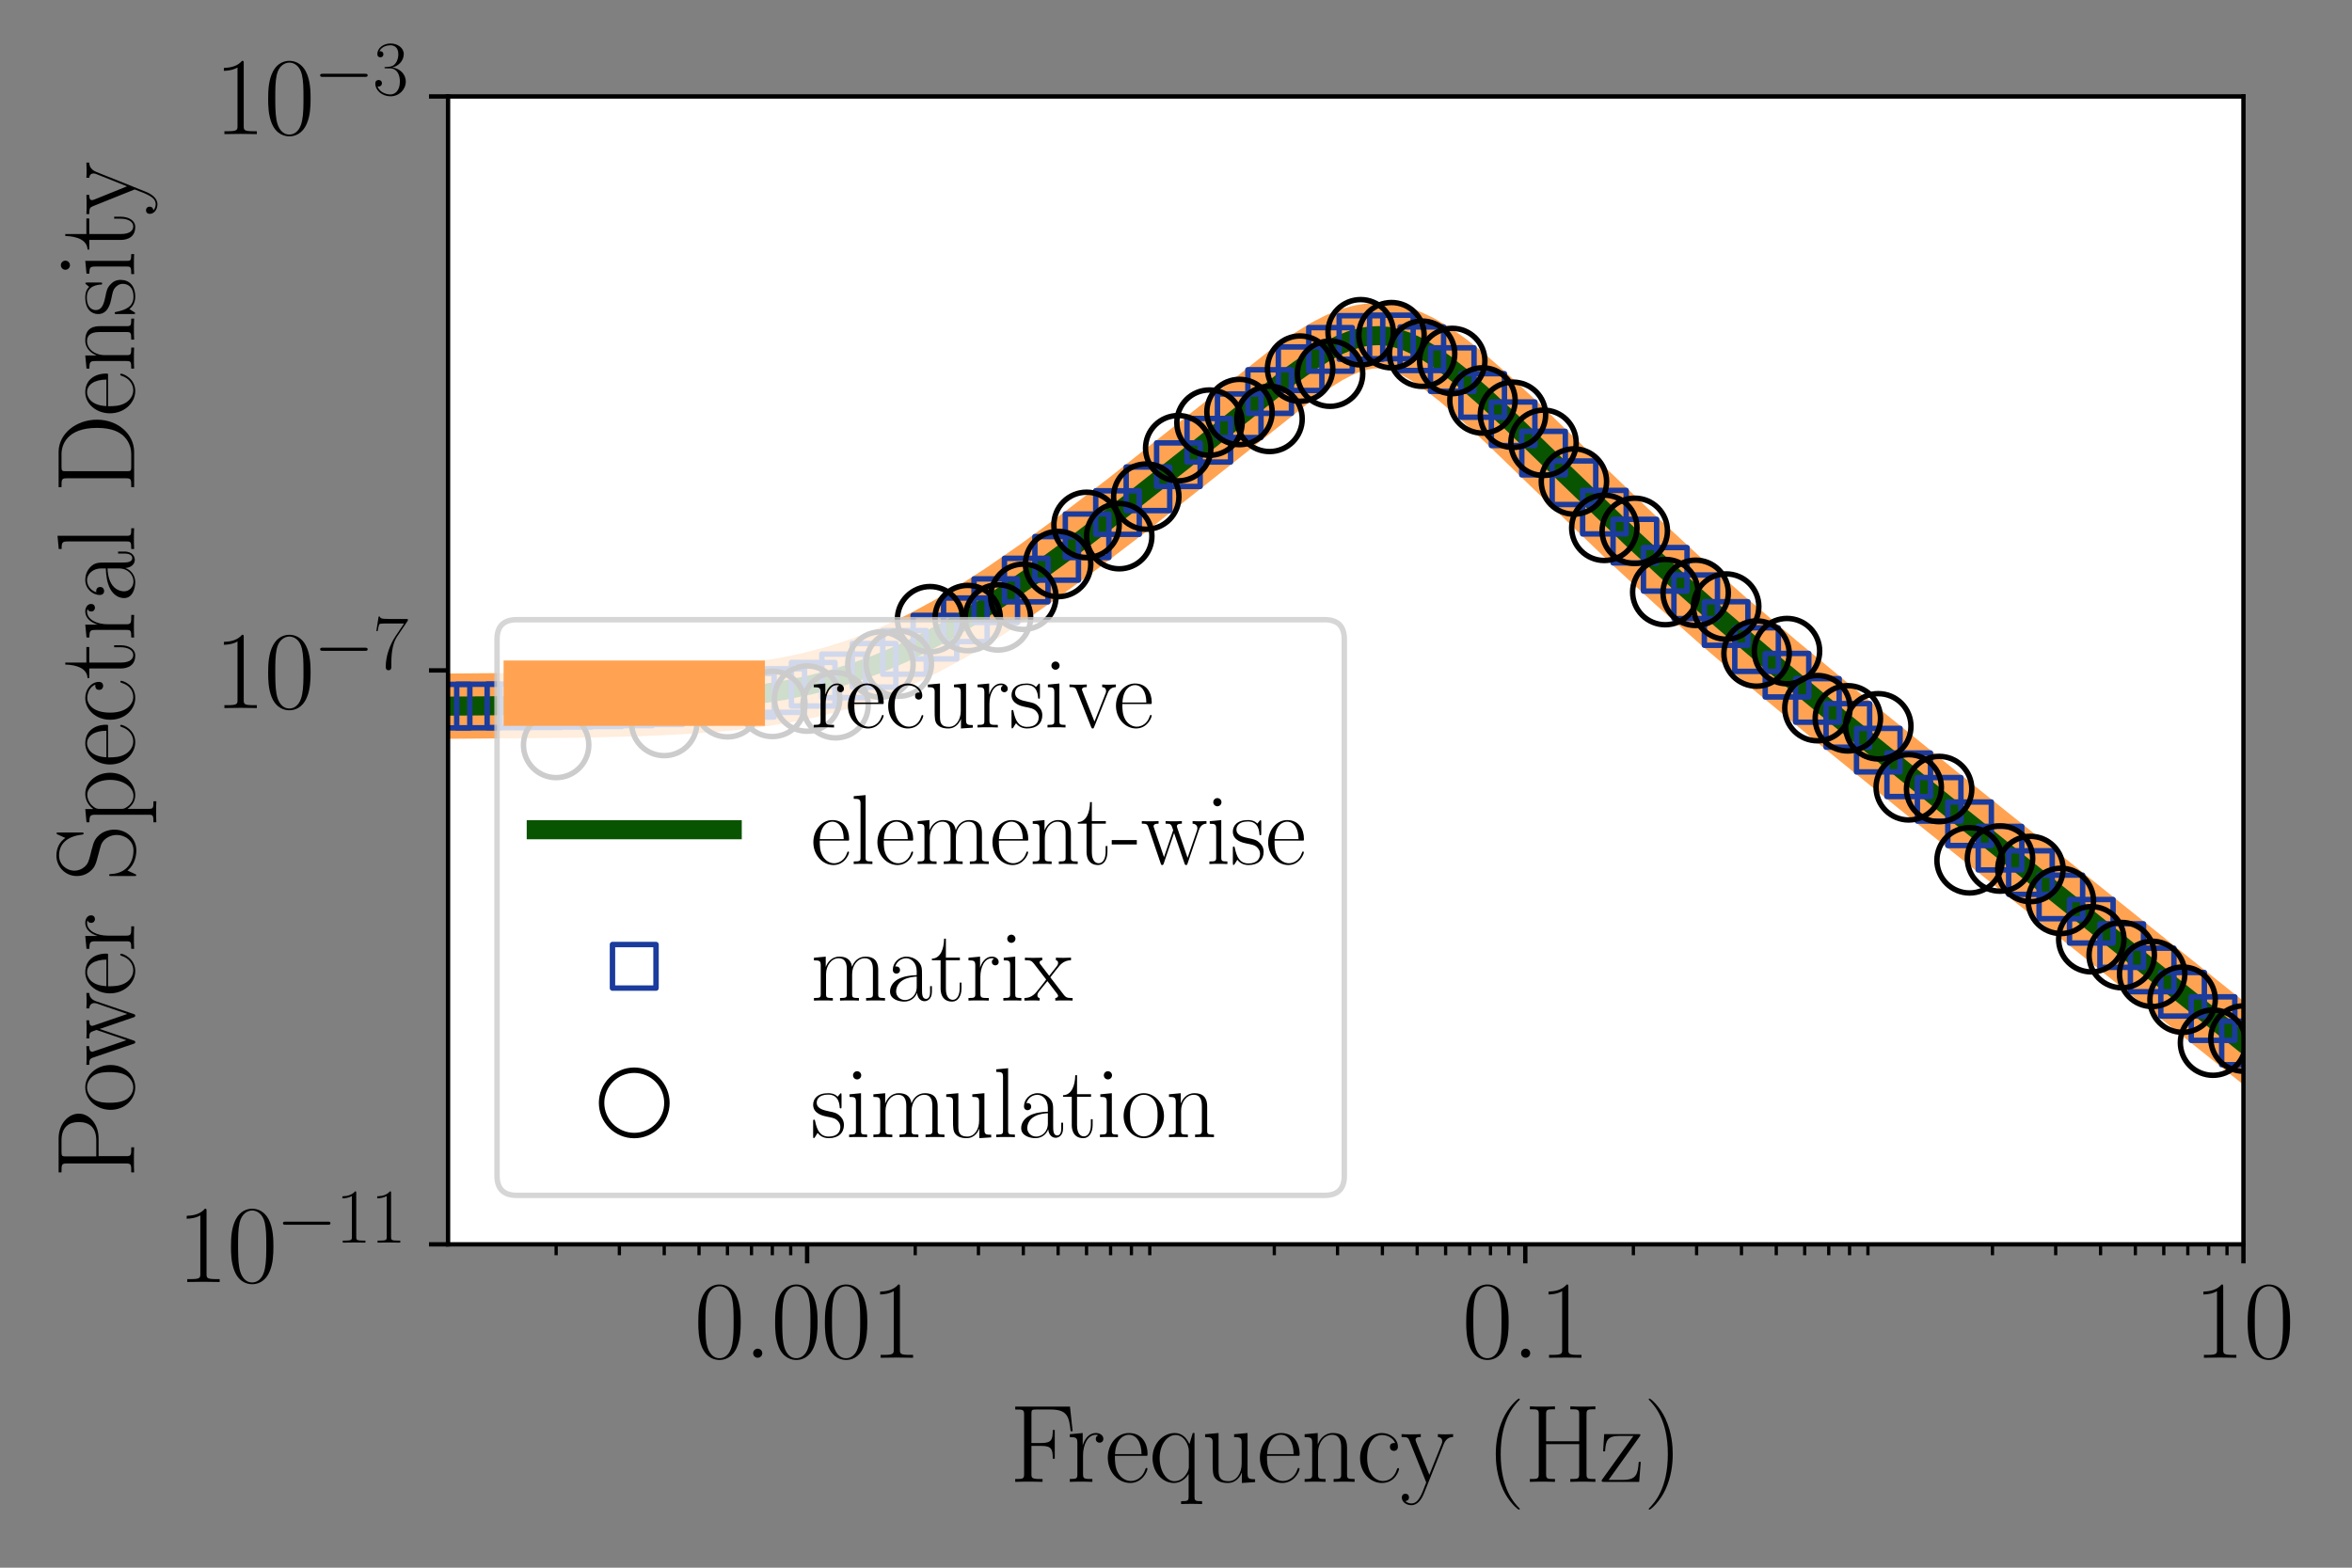 <?xml version="1.0" encoding="utf-8" standalone="no"?>
<!DOCTYPE svg PUBLIC "-//W3C//DTD SVG 1.1//EN"
  "http://www.w3.org/Graphics/SVG/1.1/DTD/svg11.dtd">
<svg xmlns:xlink="http://www.w3.org/1999/xlink" width="432pt" height="288pt" viewBox="0 0 432 288" xmlns="http://www.w3.org/2000/svg" version="1.1">
 <rect x="0" y="0" width="432" height="288" fill="#808080" stroke="none"/>
 <defs>
  <style type="text/css">*{stroke-linejoin: round; stroke-linecap: butt}</style>
 </defs>
 <g id="figure_1">
  <g id="patch_1">
   <path d="M 0 288 
L 432 288 
L 432 0 
L 0 0 
L 0 288 
z
" style="fill: none"/>
  </g>
  <g id="axes_1">
   <g id="patch_2">
    <path d="M 82.294 228.597 
L 412.062 228.597 
L 412.062 17.718 
L 82.294 17.718 
z
" style="fill: #ffffff"/>
   </g>
   <g id="matplotlib.axis_1">
    <g id="xtick_1">
     <g id="line2d_1">
      <defs>
       <path id="m68e12f5509" d="M 0 0 
L 0 3.5 
" style="stroke: #000000; stroke-width: 0.8"/>
      </defs>
      <g>
       <use xlink:href="#m68e12f5509" x="148.248" y="228.597" style="stroke: #000000; stroke-width: 0.8"/>
      </g>
     </g>
     <g id="text_1">
      <!-- 0.001 -->
      <g transform="translate(127.484 249.434) scale(0.2 -0.2)">
       <defs>
        <path id="CMR17-30" d="M 2688 2038 
C 2688 2430 2682 3099 2413 3613 
C 2176 4063 1798 4224 1466 4224 
C 1158 4224 768 4082 525 3620 
C 269 3137 243 2539 243 2038 
C 243 1671 250 1112 448 623 
C 723 -39 1216 -128 1466 -128 
C 1760 -128 2208 -7 2470 604 
C 2662 1048 2688 1568 2688 2038 
z
M 1466 -26 
C 1056 -26 813 328 723 816 
C 653 1196 653 1749 653 2109 
C 653 2604 653 3015 736 3407 
C 858 3954 1216 4121 1466 4121 
C 1728 4121 2067 3947 2189 3420 
C 2272 3054 2278 2623 2278 2109 
C 2278 1691 2278 1176 2202 797 
C 2067 96 1690 -26 1466 -26 
z
" transform="scale(0.016)"/>
        <path id="CMR17-2e" d="M 1062 262 
C 1062 422 934 524 800 524 
C 672 524 538 422 538 262 
C 538 102 666 0 800 0 
C 928 0 1062 102 1062 262 
z
" transform="scale(0.016)"/>
        <path id="CMR17-31" d="M 1702 4083 
C 1702 4217 1696 4224 1606 4224 
C 1357 3927 979 3833 621 3820 
C 602 3820 570 3820 563 3808 
C 557 3795 557 3782 557 3648 
C 755 3648 1088 3686 1344 3839 
L 1344 467 
C 1344 243 1331 166 781 166 
L 589 166 
L 589 0 
C 896 6 1216 12 1523 12 
C 1830 12 2150 6 2458 0 
L 2458 166 
L 2266 166 
C 1715 166 1702 236 1702 467 
L 1702 4083 
z
" transform="scale(0.016)"/>
       </defs>
       <use xlink:href="#CMR17-30" transform="scale(0.996)"/>
       <use xlink:href="#CMR17-2e" transform="translate(45.69 0) scale(0.996)"/>
       <use xlink:href="#CMR17-30" transform="translate(70.562 0) scale(0.996)"/>
       <use xlink:href="#CMR17-30" transform="translate(116.252 0) scale(0.996)"/>
       <use xlink:href="#CMR17-31" transform="translate(161.942 0) scale(0.996)"/>
      </g>
     </g>
    </g>
    <g id="xtick_2">
     <g id="line2d_2">
      <g>
       <use xlink:href="#m68e12f5509" x="280.155" y="228.597" style="stroke: #000000; stroke-width: 0.8"/>
      </g>
     </g>
     <g id="text_2">
      <!-- 0.1 -->
      <g transform="translate(268.53 249.434) scale(0.2 -0.2)">
       <use xlink:href="#CMR17-30" transform="scale(0.996)"/>
       <use xlink:href="#CMR17-2e" transform="translate(45.69 0) scale(0.996)"/>
       <use xlink:href="#CMR17-31" transform="translate(70.562 0) scale(0.996)"/>
      </g>
     </g>
    </g>
    <g id="xtick_3">
     <g id="line2d_3">
      <g>
       <use xlink:href="#m68e12f5509" x="412.062" y="228.597" style="stroke: #000000; stroke-width: 0.8"/>
      </g>
     </g>
     <g id="text_3">
      <!-- 10 -->
      <g transform="translate(402.924 249.434) scale(0.2 -0.2)">
       <use xlink:href="#CMR17-31" transform="scale(0.996)"/>
       <use xlink:href="#CMR17-30" transform="translate(45.69 0) scale(0.996)"/>
      </g>
     </g>
    </g>
    <g id="xtick_4">
     <g id="line2d_4">
      <defs>
       <path id="m8ba9d66874" d="M 0 0 
L 0 2 
" style="stroke: #000000; stroke-width: 0.6"/>
      </defs>
      <g>
       <use xlink:href="#m8ba9d66874" x="102.148" y="228.597" style="stroke: #000000; stroke-width: 0.6"/>
      </g>
     </g>
    </g>
    <g id="xtick_5">
     <g id="line2d_5">
      <g>
       <use xlink:href="#m8ba9d66874" x="113.762" y="228.597" style="stroke: #000000; stroke-width: 0.6"/>
      </g>
     </g>
    </g>
    <g id="xtick_6">
     <g id="line2d_6">
      <g>
       <use xlink:href="#m8ba9d66874" x="122.002" y="228.597" style="stroke: #000000; stroke-width: 0.6"/>
      </g>
     </g>
    </g>
    <g id="xtick_7">
     <g id="line2d_7">
      <g>
       <use xlink:href="#m8ba9d66874" x="128.394" y="228.597" style="stroke: #000000; stroke-width: 0.6"/>
      </g>
     </g>
    </g>
    <g id="xtick_8">
     <g id="line2d_8">
      <g>
       <use xlink:href="#m8ba9d66874" x="133.616" y="228.597" style="stroke: #000000; stroke-width: 0.6"/>
      </g>
     </g>
    </g>
    <g id="xtick_9">
     <g id="line2d_9">
      <g>
       <use xlink:href="#m8ba9d66874" x="138.031" y="228.597" style="stroke: #000000; stroke-width: 0.6"/>
      </g>
     </g>
    </g>
    <g id="xtick_10">
     <g id="line2d_10">
      <g>
       <use xlink:href="#m8ba9d66874" x="141.856" y="228.597" style="stroke: #000000; stroke-width: 0.6"/>
      </g>
     </g>
    </g>
    <g id="xtick_11">
     <g id="line2d_11">
      <g>
       <use xlink:href="#m8ba9d66874" x="145.23" y="228.597" style="stroke: #000000; stroke-width: 0.6"/>
      </g>
     </g>
    </g>
    <g id="xtick_12">
     <g id="line2d_12">
      <g>
       <use xlink:href="#m8ba9d66874" x="168.102" y="228.597" style="stroke: #000000; stroke-width: 0.6"/>
      </g>
     </g>
    </g>
    <g id="xtick_13">
     <g id="line2d_13">
      <g>
       <use xlink:href="#m8ba9d66874" x="179.715" y="228.597" style="stroke: #000000; stroke-width: 0.6"/>
      </g>
     </g>
    </g>
    <g id="xtick_14">
     <g id="line2d_14">
      <g>
       <use xlink:href="#m8ba9d66874" x="187.956" y="228.597" style="stroke: #000000; stroke-width: 0.6"/>
      </g>
     </g>
    </g>
    <g id="xtick_15">
     <g id="line2d_15">
      <g>
       <use xlink:href="#m8ba9d66874" x="194.347" y="228.597" style="stroke: #000000; stroke-width: 0.6"/>
      </g>
     </g>
    </g>
    <g id="xtick_16">
     <g id="line2d_16">
      <g>
       <use xlink:href="#m8ba9d66874" x="199.569" y="228.597" style="stroke: #000000; stroke-width: 0.6"/>
      </g>
     </g>
    </g>
    <g id="xtick_17">
     <g id="line2d_17">
      <g>
       <use xlink:href="#m8ba9d66874" x="203.985" y="228.597" style="stroke: #000000; stroke-width: 0.6"/>
      </g>
     </g>
    </g>
    <g id="xtick_18">
     <g id="line2d_18">
      <g>
       <use xlink:href="#m8ba9d66874" x="207.81" y="228.597" style="stroke: #000000; stroke-width: 0.6"/>
      </g>
     </g>
    </g>
    <g id="xtick_19">
     <g id="line2d_19">
      <g>
       <use xlink:href="#m8ba9d66874" x="211.183" y="228.597" style="stroke: #000000; stroke-width: 0.6"/>
      </g>
     </g>
    </g>
    <g id="xtick_20">
     <g id="line2d_20">
      <g>
       <use xlink:href="#m8ba9d66874" x="234.055" y="228.597" style="stroke: #000000; stroke-width: 0.6"/>
      </g>
     </g>
    </g>
    <g id="xtick_21">
     <g id="line2d_21">
      <g>
       <use xlink:href="#m8ba9d66874" x="245.669" y="228.597" style="stroke: #000000; stroke-width: 0.6"/>
      </g>
     </g>
    </g>
    <g id="xtick_22">
     <g id="line2d_22">
      <g>
       <use xlink:href="#m8ba9d66874" x="253.909" y="228.597" style="stroke: #000000; stroke-width: 0.6"/>
      </g>
     </g>
    </g>
    <g id="xtick_23">
     <g id="line2d_23">
      <g>
       <use xlink:href="#m8ba9d66874" x="260.301" y="228.597" style="stroke: #000000; stroke-width: 0.6"/>
      </g>
     </g>
    </g>
    <g id="xtick_24">
     <g id="line2d_24">
      <g>
       <use xlink:href="#m8ba9d66874" x="265.523" y="228.597" style="stroke: #000000; stroke-width: 0.6"/>
      </g>
     </g>
    </g>
    <g id="xtick_25">
     <g id="line2d_25">
      <g>
       <use xlink:href="#m8ba9d66874" x="269.938" y="228.597" style="stroke: #000000; stroke-width: 0.6"/>
      </g>
     </g>
    </g>
    <g id="xtick_26">
     <g id="line2d_26">
      <g>
       <use xlink:href="#m8ba9d66874" x="273.763" y="228.597" style="stroke: #000000; stroke-width: 0.6"/>
      </g>
     </g>
    </g>
    <g id="xtick_27">
     <g id="line2d_27">
      <g>
       <use xlink:href="#m8ba9d66874" x="277.137" y="228.597" style="stroke: #000000; stroke-width: 0.6"/>
      </g>
     </g>
    </g>
    <g id="xtick_28">
     <g id="line2d_28">
      <g>
       <use xlink:href="#m8ba9d66874" x="300.009" y="228.597" style="stroke: #000000; stroke-width: 0.6"/>
      </g>
     </g>
    </g>
    <g id="xtick_29">
     <g id="line2d_29">
      <g>
       <use xlink:href="#m8ba9d66874" x="311.623" y="228.597" style="stroke: #000000; stroke-width: 0.6"/>
      </g>
     </g>
    </g>
    <g id="xtick_30">
     <g id="line2d_30">
      <g>
       <use xlink:href="#m8ba9d66874" x="319.863" y="228.597" style="stroke: #000000; stroke-width: 0.6"/>
      </g>
     </g>
    </g>
    <g id="xtick_31">
     <g id="line2d_31">
      <g>
       <use xlink:href="#m8ba9d66874" x="326.254" y="228.597" style="stroke: #000000; stroke-width: 0.6"/>
      </g>
     </g>
    </g>
    <g id="xtick_32">
     <g id="line2d_32">
      <g>
       <use xlink:href="#m8ba9d66874" x="331.477" y="228.597" style="stroke: #000000; stroke-width: 0.6"/>
      </g>
     </g>
    </g>
    <g id="xtick_33">
     <g id="line2d_33">
      <g>
       <use xlink:href="#m8ba9d66874" x="335.892" y="228.597" style="stroke: #000000; stroke-width: 0.6"/>
      </g>
     </g>
    </g>
    <g id="xtick_34">
     <g id="line2d_34">
      <g>
       <use xlink:href="#m8ba9d66874" x="339.717" y="228.597" style="stroke: #000000; stroke-width: 0.6"/>
      </g>
     </g>
    </g>
    <g id="xtick_35">
     <g id="line2d_35">
      <g>
       <use xlink:href="#m8ba9d66874" x="343.09" y="228.597" style="stroke: #000000; stroke-width: 0.6"/>
      </g>
     </g>
    </g>
    <g id="xtick_36">
     <g id="line2d_36">
      <g>
       <use xlink:href="#m8ba9d66874" x="365.962" y="228.597" style="stroke: #000000; stroke-width: 0.6"/>
      </g>
     </g>
    </g>
    <g id="xtick_37">
     <g id="line2d_37">
      <g>
       <use xlink:href="#m8ba9d66874" x="377.576" y="228.597" style="stroke: #000000; stroke-width: 0.6"/>
      </g>
     </g>
    </g>
    <g id="xtick_38">
     <g id="line2d_38">
      <g>
       <use xlink:href="#m8ba9d66874" x="385.816" y="228.597" style="stroke: #000000; stroke-width: 0.6"/>
      </g>
     </g>
    </g>
    <g id="xtick_39">
     <g id="line2d_39">
      <g>
       <use xlink:href="#m8ba9d66874" x="392.208" y="228.597" style="stroke: #000000; stroke-width: 0.6"/>
      </g>
     </g>
    </g>
    <g id="xtick_40">
     <g id="line2d_40">
      <g>
       <use xlink:href="#m8ba9d66874" x="397.43" y="228.597" style="stroke: #000000; stroke-width: 0.6"/>
      </g>
     </g>
    </g>
    <g id="xtick_41">
     <g id="line2d_41">
      <g>
       <use xlink:href="#m8ba9d66874" x="401.846" y="228.597" style="stroke: #000000; stroke-width: 0.6"/>
      </g>
     </g>
    </g>
    <g id="xtick_42">
     <g id="line2d_42">
      <g>
       <use xlink:href="#m8ba9d66874" x="405.67" y="228.597" style="stroke: #000000; stroke-width: 0.6"/>
      </g>
     </g>
    </g>
    <g id="xtick_43">
     <g id="line2d_43">
      <g>
       <use xlink:href="#m8ba9d66874" x="409.044" y="228.597" style="stroke: #000000; stroke-width: 0.6"/>
      </g>
     </g>
    </g>
    <g id="text_4">
     <!-- Frequency (Hz) -->
     <g transform="translate(185.429 272.235) scale(0.2 -0.2)">
      <defs>
       <path id="CMR17-46" d="M 3482 4339 
L 326 4339 
L 326 4172 
C 768 4172 838 4172 838 3883 
L 838 450 
C 838 166 768 166 326 166 
L 326 0 
C 512 12 870 12 1069 12 
C 1331 12 1638 12 1901 0 
L 1901 166 
L 1760 166 
C 1274 166 1261 229 1261 456 
L 1261 2073 
L 1837 2073 
C 2432 2073 2490 1865 2490 1334 
L 2605 1334 
L 2605 2991 
L 2490 2991 
C 2490 2451 2432 2240 1837 2240 
L 1261 2240 
L 1261 3922 
C 1261 4140 1274 4172 1530 4172 
L 2355 4172 
C 3322 4172 3430 3774 3520 2920 
L 3635 2920 
L 3482 4339 
z
" transform="scale(0.016)"/>
       <path id="CMR17-72" d="M 960 1517 
C 960 2134 1222 2713 1702 2713 
C 1747 2713 1792 2707 1837 2687 
C 1837 2687 1696 2642 1696 2475 
C 1696 2321 1818 2257 1914 2257 
C 1990 2257 2131 2302 2131 2482 
C 2131 2687 1926 2816 1709 2816 
C 1222 2816 1011 2340 947 2115 
L 941 2115 
L 941 2816 
L 198 2745 
L 198 2578 
C 576 2578 634 2540 634 2231 
L 634 443 
C 634 198 608 166 198 166 
L 198 0 
C 352 12 646 12 813 12 
C 998 12 1325 12 1498 0 
L 1498 166 
C 1037 166 960 166 960 455 
L 960 1517 
z
" transform="scale(0.016)"/>
       <path id="CMR17-65" d="M 2438 1503 
C 2464 1529 2464 1542 2464 1606 
C 2464 2251 2118 2816 1389 2816 
C 710 2816 173 2175 173 1394 
C 173 554 781 -64 1459 -64 
C 2176 -64 2458 619 2458 755 
C 2458 800 2419 800 2406 800 
C 2362 800 2355 787 2330 709 
C 2189 270 1837 51 1504 51 
C 1229 51 954 206 781 490 
C 582 819 582 1200 582 1503 
L 2438 1503 
z
M 589 1600 
C 634 2511 1126 2713 1382 2713 
C 1818 2713 2112 2308 2118 1600 
L 589 1600 
z
" transform="scale(0.016)"/>
       <path id="CMR17-71" d="M 2630 2816 
L 2528 2816 
L 2336 2177 
C 2189 2519 1920 2816 1491 2816 
C 838 2816 211 2228 211 1376 
C 211 529 800 -64 1440 -64 
C 1933 -64 2208 316 2291 458 
L 2291 -834 
C 2291 -1081 2266 -1114 1856 -1114 
L 1856 -1280 
C 2010 -1268 2291 -1268 2458 -1268 
C 2624 -1268 2912 -1268 3066 -1280 
L 3066 -1114 
C 2656 -1114 2630 -1088 2630 -834 
L 2630 2816 
z
M 2304 871 
C 2304 594 2074 335 2054 316 
C 1856 90 1626 38 1472 38 
C 992 38 621 652 621 1369 
C 621 2125 1043 2700 1536 2700 
C 2048 2700 2304 2112 2304 1776 
L 2304 871 
z
" transform="scale(0.016)"/>
       <path id="CMR17-75" d="M 1882 2745 
L 1882 2579 
C 2259 2579 2317 2540 2317 2229 
L 2317 1053 
C 2317 510 2029 38 1555 38 
C 1030 38 986 355 986 691 
L 986 2816 
L 211 2745 
L 211 2579 
C 467 2579 640 2579 646 2320 
L 646 1079 
C 646 646 646 368 813 187 
C 896 103 1056 -64 1517 -64 
C 2061 -64 2272 400 2323 536 
L 2330 536 
L 2330 -64 
L 3091 -13 
L 3091 154 
C 2714 154 2656 193 2656 503 
L 2656 2816 
L 1882 2745 
z
" transform="scale(0.016)"/>
       <path id="CMR17-6e" d="M 2656 1954 
C 2656 2282 2592 2816 1837 2816 
C 1331 2816 1069 2424 973 2166 
L 966 2166 
L 966 2816 
L 211 2745 
L 211 2578 
C 589 2578 646 2540 646 2231 
L 646 443 
C 646 198 621 166 211 166 
L 211 0 
C 365 12 646 12 813 12 
C 979 12 1267 12 1421 0 
L 1421 166 
C 1011 166 986 192 986 443 
L 986 1678 
C 986 2269 1344 2713 1792 2713 
C 2266 2713 2317 2289 2317 1980 
L 2317 443 
C 2317 198 2291 166 1882 166 
L 1882 0 
C 2035 12 2317 12 2483 12 
C 2650 12 2938 12 3091 0 
L 3091 166 
C 2682 166 2656 192 2656 443 
L 2656 1954 
z
" transform="scale(0.016)"/>
       <path id="CMR17-63" d="M 2234 2240 
C 2112 2240 1933 2240 1933 2015 
C 1933 1836 2080 1785 2163 1785 
C 2208 1785 2394 1804 2394 2028 
C 2394 2476 1958 2816 1466 2816 
C 787 2816 211 2201 211 1379 
C 211 521 813 -64 1466 -64 
C 2259 -64 2458 676 2458 747 
C 2458 773 2451 792 2406 792 
C 2362 792 2355 786 2330 702 
C 2163 180 1798 51 1523 51 
C 1114 51 621 431 621 1385 
C 621 2358 1094 2700 1472 2700 
C 1722 2700 2093 2582 2234 2240 
z
" transform="scale(0.016)"/>
       <path id="CMR17-79" d="M 2496 2183 
C 2656 2579 2944 2585 3034 2585 
L 3034 2752 
C 2912 2745 2752 2739 2630 2739 
C 2496 2739 2285 2739 2157 2752 
L 2157 2585 
C 2400 2566 2406 2384 2406 2332 
C 2406 2268 2394 2235 2362 2158 
L 1664 409 
L 902 2300 
C 870 2378 870 2423 870 2430 
C 870 2572 1018 2585 1171 2585 
L 1171 2752 
C 1018 2739 742 2739 582 2739 
C 410 2739 205 2739 64 2752 
L 64 2585 
C 410 2585 448 2553 531 2345 
L 1485 -31 
C 1197 -795 1030 -1242 627 -1242 
C 557 -1242 397 -1223 282 -1106 
C 429 -1093 493 -1002 493 -892 
C 493 -782 416 -685 288 -685 
C 147 -685 77 -782 77 -899 
C 77 -1158 339 -1344 627 -1344 
C 998 -1344 1229 -983 1357 -659 
L 2496 2183 
z
" transform="scale(0.016)"/>
       <path id="CMR17-28" d="M 1958 -1562 
C 1958 -1556 1958 -1543 1939 -1524 
C 1645 -1223 858 -403 858 1596 
C 858 3595 1632 4408 1946 4729 
C 1946 4735 1958 4748 1958 4767 
C 1958 4787 1939 4800 1914 4800 
C 1843 4800 1299 4325 986 3620 
C 666 2909 576 2218 576 1603 
C 576 1141 621 360 1005 -467 
C 1312 -1133 1837 -1600 1914 -1600 
C 1946 -1600 1958 -1588 1958 -1562 
z
" transform="scale(0.016)"/>
       <path id="CMR17-48" d="M 3590 3898 
C 3590 4185 3661 4185 4102 4185 
L 4102 4352 
C 3917 4339 3578 4339 3379 4339 
C 3181 4339 2842 4339 2656 4352 
L 2656 4185 
C 3098 4185 3168 4185 3168 3898 
L 3168 2342 
L 1261 2342 
L 1261 3898 
C 1261 4185 1331 4185 1773 4185 
L 1773 4352 
C 1587 4339 1248 4339 1050 4339 
C 851 4339 512 4339 326 4352 
L 326 4185 
C 768 4185 838 4185 838 3898 
L 838 452 
C 838 166 768 166 326 166 
L 326 0 
C 512 12 851 12 1050 12 
C 1248 12 1587 12 1773 0 
L 1773 166 
C 1331 166 1261 166 1261 452 
L 1261 2176 
L 3168 2176 
L 3168 452 
C 3168 166 3098 166 2656 166 
L 2656 0 
C 2842 12 3181 12 3379 12 
C 3578 12 3917 12 4102 0 
L 4102 166 
C 3661 166 3590 166 3590 452 
L 3590 3898 
z
" transform="scale(0.016)"/>
       <path id="CMR17-7a" d="M 2310 2604 
C 2362 2668 2362 2681 2362 2694 
C 2362 2752 2336 2752 2221 2752 
L 275 2752 
L 211 1760 
L 326 1760 
C 371 2380 442 2649 1178 2649 
L 1958 2649 
L 128 96 
C 128 6 134 0 269 0 
L 2291 0 
L 2381 1152 
L 2266 1152 
C 2214 441 2131 115 1350 115 
L 531 115 
L 2310 2604 
z
" transform="scale(0.016)"/>
       <path id="CMR17-29" d="M 1683 1596 
C 1683 2057 1638 2839 1254 3665 
C 947 4332 422 4800 346 4800 
C 326 4800 301 4793 301 4761 
C 301 4748 307 4742 314 4729 
C 621 4408 1402 3595 1402 1603 
C 1402 -396 627 -1210 314 -1530 
C 307 -1543 301 -1549 301 -1562 
C 301 -1594 326 -1600 346 -1600 
C 416 -1600 960 -1127 1274 -422 
C 1594 289 1683 981 1683 1596 
z
" transform="scale(0.016)"/>
      </defs>
      <use xlink:href="#CMR17-46" transform="scale(0.996)"/>
      <use xlink:href="#CMR17-72" transform="translate(52.177 0) scale(0.996)"/>
      <use xlink:href="#CMR17-65" transform="translate(87.457 0) scale(0.996)"/>
      <use xlink:href="#CMR17-71" transform="translate(127.943 0) scale(0.996)"/>
      <use xlink:href="#CMR17-75" transform="translate(176.236 0) scale(0.996)"/>
      <use xlink:href="#CMR17-65" transform="translate(227.131 0) scale(0.996)"/>
      <use xlink:href="#CMR17-6e" transform="translate(267.617 0) scale(0.996)"/>
      <use xlink:href="#CMR17-63" transform="translate(318.512 0) scale(0.996)"/>
      <use xlink:href="#CMR17-79" transform="translate(358.998 0) scale(0.996)"/>
      <use xlink:href="#CMR17-28" transform="translate(437.367 0) scale(0.996)"/>
      <use xlink:href="#CMR17-48" transform="translate(472.648 0) scale(0.996)"/>
      <use xlink:href="#CMR17-7a" transform="translate(541.72 0) scale(0.996)"/>
      <use xlink:href="#CMR17-29" transform="translate(582.206 0) scale(0.996)"/>
     </g>
    </g>
   </g>
   <g id="matplotlib.axis_2">
    <g id="ytick_1">
     <g id="line2d_44">
      <defs>
       <path id="mc2ca44438a" d="M 0 0 
L -3.5 0 
" style="stroke: #000000; stroke-width: 0.8"/>
      </defs>
      <g>
       <use xlink:href="#mc2ca44438a" x="82.294" y="228.597" style="stroke: #000000; stroke-width: 0.8"/>
      </g>
     </g>
     <g id="text_5">
      <!-- $\mathdefault{10^{-11}}$ -->
      <g transform="translate(32.513 235.515) scale(0.2 -0.2)">
       <defs>
        <path id="CMSY10-0" d="M 4218 1472 
C 4326 1472 4442 1472 4442 1600 
C 4442 1728 4326 1728 4218 1728 
L 755 1728 
C 646 1728 531 1728 531 1600 
C 531 1472 646 1472 755 1472 
L 4218 1472 
z
" transform="scale(0.016)"/>
       </defs>
       <use xlink:href="#CMR17-31" transform="scale(0.996)"/>
       <use xlink:href="#CMR17-30" transform="translate(45.69 0) scale(0.996)"/>
       <use xlink:href="#CMSY10-0" transform="translate(91.381 36.154) scale(0.697)"/>
       <use xlink:href="#CMR17-31" transform="translate(145.622 36.154) scale(0.697)"/>
       <use xlink:href="#CMR17-31" transform="translate(177.605 36.154) scale(0.697)"/>
      </g>
     </g>
    </g>
    <g id="ytick_2">
     <g id="line2d_45">
      <g>
       <use xlink:href="#mc2ca44438a" x="82.294" y="123.158" style="stroke: #000000; stroke-width: 0.8"/>
      </g>
     </g>
     <g id="text_6">
      <!-- $\mathdefault{10^{-7}}$ -->
      <g transform="translate(39.341 130.076) scale(0.2 -0.2)">
       <defs>
        <path id="CMR17-37" d="M 2886 3955 
L 2886 4096 
L 1382 4096 
C 634 4096 621 4166 595 4288 
L 480 4288 
L 294 3104 
L 410 3104 
C 429 3226 474 3552 550 3673 
C 589 3724 1062 3724 1171 3724 
L 2579 3724 
L 1869 2670 
C 1395 1961 1069 1003 1069 166 
C 1069 89 1069 -128 1299 -128 
C 1530 -128 1530 89 1530 172 
L 1530 466 
C 1530 1514 1709 2204 2003 2644 
L 2886 3955 
z
" transform="scale(0.016)"/>
       </defs>
       <use xlink:href="#CMR17-31" transform="scale(0.996)"/>
       <use xlink:href="#CMR17-30" transform="translate(45.69 0) scale(0.996)"/>
       <use xlink:href="#CMSY10-0" transform="translate(91.381 36.154) scale(0.697)"/>
       <use xlink:href="#CMR17-37" transform="translate(145.622 36.154) scale(0.697)"/>
      </g>
     </g>
    </g>
    <g id="ytick_3">
     <g id="line2d_46">
      <g>
       <use xlink:href="#mc2ca44438a" x="82.294" y="17.718" style="stroke: #000000; stroke-width: 0.8"/>
      </g>
     </g>
     <g id="text_7">
      <!-- $\mathdefault{10^{-3}}$ -->
      <g transform="translate(39.341 24.637) scale(0.2 -0.2)">
       <defs>
        <path id="CMR17-33" d="M 1414 2176 
C 1984 2176 2234 1673 2234 1094 
C 2234 322 1824 25 1453 25 
C 1114 25 563 193 390 691 
C 422 678 454 678 486 678 
C 640 678 755 780 755 947 
C 755 1132 614 1216 486 1216 
C 378 1216 211 1164 211 927 
C 211 335 787 -128 1466 -128 
C 2176 -128 2720 432 2720 1087 
C 2720 1718 2208 2176 1600 2246 
C 2086 2347 2554 2776 2554 3353 
C 2554 3856 2048 4224 1472 4224 
C 890 4224 378 3862 378 3347 
C 378 3123 544 3084 627 3084 
C 762 3084 877 3167 877 3334 
C 877 3500 762 3584 627 3584 
C 602 3584 570 3584 544 3571 
C 730 3999 1235 4076 1459 4076 
C 1683 4076 2106 3966 2106 3347 
C 2106 3167 2080 2851 1862 2574 
C 1670 2329 1453 2316 1242 2297 
C 1210 2297 1062 2284 1037 2284 
C 992 2278 966 2272 966 2227 
C 966 2182 973 2176 1101 2176 
L 1414 2176 
z
" transform="scale(0.016)"/>
       </defs>
       <use xlink:href="#CMR17-31" transform="scale(0.996)"/>
       <use xlink:href="#CMR17-30" transform="translate(45.69 0) scale(0.996)"/>
       <use xlink:href="#CMSY10-0" transform="translate(91.381 36.154) scale(0.697)"/>
       <use xlink:href="#CMR17-33" transform="translate(145.622 36.154) scale(0.697)"/>
      </g>
     </g>
    </g>
    <g id="text_8">
     <!-- Power Spectral Density -->
     <g transform="translate(24.637 216.438) rotate(-90) scale(0.2 -0.2)">
      <defs>
       <path id="CMR17-50" d="M 1267 2048 
L 2291 2048 
C 3117 2048 3718 2583 3718 3187 
C 3718 3791 3130 4352 2291 4352 
L 333 4352 
L 333 4185 
C 774 4185 845 4185 845 3899 
L 845 453 
C 845 166 774 166 333 166 
L 333 0 
C 518 12 858 12 1056 12 
C 1254 12 1594 12 1779 0 
L 1779 166 
C 1338 166 1267 166 1267 453 
L 1267 2048 
z
M 1254 2182 
L 1254 3937 
C 1254 4153 1267 4185 1523 4185 
L 2170 4185 
C 2995 4185 3232 3715 3232 3187 
C 3232 2608 2950 2182 2170 2182 
L 1254 2182 
z
" transform="scale(0.016)"/>
       <path id="CMR17-6f" d="M 2758 1356 
C 2758 2176 2163 2816 1466 2816 
C 768 2816 173 2176 173 1356 
C 173 550 768 -64 1466 -64 
C 2163 -64 2758 550 2758 1356 
z
M 1466 51 
C 1165 51 909 230 762 480 
C 602 768 582 1126 582 1408 
C 582 1676 595 2009 762 2297 
C 890 2508 1139 2713 1466 2713 
C 1754 2713 1997 2553 2150 2329 
C 2349 2028 2349 1606 2349 1408 
C 2349 1158 2336 774 2163 467 
C 1984 172 1709 51 1466 51 
z
" transform="scale(0.016)"/>
       <path id="CMR17-77" d="M 3725 2186 
C 3853 2566 4109 2579 4205 2585 
L 4205 2752 
C 4077 2745 3949 2739 3821 2739 
C 3699 2739 3424 2739 3315 2752 
L 3315 2585 
C 3514 2572 3622 2456 3622 2296 
C 3622 2251 3610 2193 3597 2148 
L 2995 398 
L 2342 2296 
C 2330 2341 2310 2392 2310 2418 
C 2310 2585 2528 2585 2630 2585 
L 2630 2752 
C 2483 2739 2214 2739 2061 2739 
C 1901 2739 1734 2739 1587 2752 
L 1587 2585 
C 1939 2585 1939 2572 2074 2167 
L 1485 443 
L 851 2302 
C 819 2386 819 2399 819 2418 
C 819 2585 1037 2585 1139 2585 
L 1139 2752 
C 986 2739 717 2739 557 2739 
C 416 2739 198 2739 64 2752 
L 64 2585 
C 346 2585 416 2566 486 2353 
L 1274 38 
C 1299 -45 1318 -64 1370 -64 
C 1414 -64 1440 -52 1472 44 
L 2131 1987 
L 2797 44 
C 2829 -52 2854 -64 2899 -64 
C 2950 -64 2970 -45 2995 38 
L 3725 2186 
z
" transform="scale(0.016)"/>
       <path id="CMR17-53" d="M 2803 4351 
C 2803 4467 2797 4473 2758 4473 
C 2720 4473 2707 4447 2682 4390 
L 2490 3965 
C 2246 4320 1875 4480 1472 4480 
C 819 4480 294 3958 294 3301 
C 294 3101 339 2817 557 2546 
C 794 2250 1018 2198 1530 2063 
C 1722 2011 2042 1927 2106 1901 
C 2470 1747 2662 1360 2662 999 
C 2662 534 2336 38 1779 38 
C 1094 38 454 425 410 1328 
C 403 1431 397 1437 352 1437 
C 301 1437 294 1431 294 1302 
L 294 0 
C 294 -116 301 -122 339 -122 
C 384 -122 397 -90 486 109 
C 493 128 493 141 614 386 
C 934 -39 1472 -128 1779 -128 
C 2477 -128 2970 457 2970 1141 
C 2970 1476 2848 1734 2778 1850 
C 2509 2263 2221 2340 1914 2417 
C 1869 2437 1856 2437 1498 2527 
C 1152 2617 1005 2662 845 2836 
C 666 3036 602 3243 602 3449 
C 602 3868 934 4326 1478 4326 
C 2157 4326 2579 3842 2675 3036 
C 2694 2920 2701 2914 2746 2914 
C 2803 2914 2803 2933 2803 3043 
L 2803 4351 
z
" transform="scale(0.016)"/>
       <path id="CMR17-70" d="M 1408 -1114 
C 998 -1114 973 -1088 973 -834 
L 973 380 
C 1158 109 1427 -64 1766 -64 
C 2406 -64 3053 503 3053 1382 
C 3053 2196 2496 2816 1837 2816 
C 1453 2816 1139 2603 960 2345 
L 960 2816 
L 198 2745 
L 198 2577 
C 576 2577 634 2539 634 2228 
L 634 -834 
C 634 -1081 608 -1114 198 -1114 
L 198 -1280 
C 352 -1268 634 -1268 800 -1268 
C 966 -1268 1254 -1268 1408 -1280 
L 1408 -1114 
z
M 973 2015 
C 973 2106 973 2241 1222 2481 
C 1254 2506 1472 2700 1792 2700 
C 2259 2700 2643 2112 2643 1376 
C 2643 639 2234 38 1728 38 
C 1498 38 1248 148 1056 451 
C 973 594 973 632 973 736 
L 973 2015 
z
" transform="scale(0.016)"/>
       <path id="CMR17-74" d="M 966 2585 
L 1862 2585 
L 1862 2752 
L 966 2752 
L 966 3968 
L 851 3968 
C 838 3292 614 2700 70 2687 
L 70 2585 
L 627 2585 
L 627 778 
C 627 655 627 -64 1370 -64 
C 1747 -64 1965 308 1965 784 
L 1965 1151 
L 1850 1151 
L 1850 790 
C 1850 347 1677 51 1408 51 
C 1222 51 966 179 966 765 
L 966 2585 
z
" transform="scale(0.016)"/>
       <path id="CMR17-61" d="M 2304 1656 
C 2304 2048 2304 2275 2035 2534 
C 1798 2751 1523 2816 1306 2816 
C 800 2816 435 2408 435 1977 
C 435 1740 627 1728 666 1728 
C 749 1728 896 1779 896 1958 
C 896 2118 774 2188 666 2188 
C 640 2188 608 2182 589 2176 
C 723 2594 1069 2713 1293 2713 
C 1613 2713 1965 2421 1965 1875 
L 1965 1632 
C 1587 1619 1133 1568 774 1373 
C 371 1147 256 822 256 576 
C 256 77 832 -64 1171 -64 
C 1523 -64 1850 135 1990 505 
C 2003 219 2182 -39 2464 -39 
C 2598 -39 2938 51 2938 563 
L 2938 926 
L 2822 926 
L 2822 557 
C 2822 161 2650 109 2566 109 
C 2304 109 2304 446 2304 732 
L 2304 1656 
z
M 1965 887 
C 1965 323 1568 38 1216 38 
C 896 38 646 278 646 576 
C 646 771 730 1114 1101 1322 
C 1408 1497 1760 1523 1965 1536 
L 1965 887 
z
" transform="scale(0.016)"/>
       <path id="CMR17-6c" d="M 979 4416 
L 218 4345 
L 218 4179 
C 595 4179 653 4141 653 3835 
L 653 439 
C 653 198 627 166 218 166 
L 218 0 
C 371 12 653 12 813 12 
C 979 12 1261 12 1414 0 
L 1414 166 
C 1005 166 979 191 979 439 
L 979 4416 
z
" transform="scale(0.016)"/>
       <path id="CMR17-44" d="M 333 4352 
L 333 4185 
C 774 4185 845 4185 845 3898 
L 845 453 
C 845 166 774 166 333 166 
L 333 0 
L 2368 0 
C 3398 0 4224 943 4224 2140 
C 4224 3344 3411 4352 2368 4352 
L 333 4352 
z
M 1523 166 
C 1267 166 1254 198 1254 414 
L 1254 3936 
C 1254 4153 1267 4185 1523 4185 
L 2240 4185 
C 2771 4185 3750 3873 3750 2140 
C 3750 1242 3488 879 3366 707 
C 3213 510 2848 166 2240 166 
L 1523 166 
z
" transform="scale(0.016)"/>
       <path id="CMR17-73" d="M 1978 2688 
C 1978 2803 1971 2809 1933 2809 
C 1907 2809 1901 2803 1824 2707 
C 1805 2681 1747 2617 1728 2592 
C 1523 2809 1235 2816 1126 2816 
C 416 2816 160 2444 160 2073 
C 160 1497 813 1363 998 1324 
C 1402 1241 1542 1216 1677 1100 
C 1760 1024 1901 883 1901 652 
C 1901 384 1747 38 1158 38 
C 602 38 403 460 288 1024 
C 269 1113 269 1120 218 1120 
C 166 1120 160 1113 160 985 
L 160 64 
C 160 -52 166 -58 205 -58 
C 237 -58 243 -52 275 0 
C 314 57 410 211 448 275 
C 576 102 800 -64 1158 -64 
C 1792 -64 2131 281 2131 780 
C 2131 1107 1958 1280 1875 1356 
C 1683 1555 1459 1600 1190 1651 
C 838 1728 390 1817 390 2208 
C 390 2374 480 2726 1126 2726 
C 1811 2726 1850 2086 1862 1881 
C 1869 1849 1901 1843 1920 1843 
C 1978 1843 1978 1862 1978 1971 
L 1978 2688 
z
" transform="scale(0.016)"/>
       <path id="CMR17-69" d="M 992 3961 
C 992 4102 877 4224 730 4224 
C 589 4224 467 4108 467 3961 
C 467 3820 582 3699 730 3699 
C 870 3699 992 3814 992 3961 
z
M 243 2745 
L 243 2579 
C 602 2579 653 2540 653 2231 
L 653 443 
C 653 198 627 166 218 166 
L 218 0 
C 371 12 646 12 806 12 
C 960 12 1222 12 1370 0 
L 1370 166 
C 992 166 979 205 979 436 
L 979 2816 
L 243 2745 
z
" transform="scale(0.016)"/>
      </defs>
      <use xlink:href="#CMR17-50" transform="scale(0.996)"/>
      <use xlink:href="#CMR17-6f" transform="translate(59.984 0) scale(0.996)"/>
      <use xlink:href="#CMR17-77" transform="translate(103.072 0) scale(0.996)"/>
      <use xlink:href="#CMR17-65" transform="translate(166.979 0) scale(0.996)"/>
      <use xlink:href="#CMR17-72" transform="translate(207.465 0) scale(0.996)"/>
      <use xlink:href="#CMR17-53" transform="translate(272.822 0) scale(0.996)"/>
      <use xlink:href="#CMR17-70" transform="translate(323.717 0) scale(0.996)"/>
      <use xlink:href="#CMR17-65" transform="translate(377.215 0) scale(0.996)"/>
      <use xlink:href="#CMR17-63" transform="translate(417.701 0) scale(0.996)"/>
      <use xlink:href="#CMR17-74" transform="translate(458.186 0) scale(0.996)"/>
      <use xlink:href="#CMR17-72" transform="translate(493.467 0) scale(0.996)"/>
      <use xlink:href="#CMR17-61" transform="translate(528.748 0) scale(0.996)"/>
      <use xlink:href="#CMR17-6c" transform="translate(574.438 0) scale(0.996)"/>
      <use xlink:href="#CMR17-44" transform="translate(629.385 0) scale(0.996)"/>
      <use xlink:href="#CMR17-65" transform="translate(699.779 0) scale(0.996)"/>
      <use xlink:href="#CMR17-6e" transform="translate(740.264 0) scale(0.996)"/>
      <use xlink:href="#CMR17-73" transform="translate(791.16 0) scale(0.996)"/>
      <use xlink:href="#CMR17-69" transform="translate(826.961 0) scale(0.996)"/>
      <use xlink:href="#CMR17-74" transform="translate(851.832 0) scale(0.996)"/>
      <use xlink:href="#CMR17-79" transform="translate(884.511 0) scale(0.996)"/>
     </g>
    </g>
   </g>
   <g id="line2d_47">
    <path d="M 82.294 129.725 
L 105.731 129.54 
L 117.945 129.237 
L 126.527 128.818 
L 133.459 128.263 
L 139.071 127.605 
L 144.022 126.818 
L 148.644 125.867 
L 152.935 124.766 
L 157.226 123.43 
L 161.187 121.975 
L 165.479 120.151 
L 169.77 118.075 
L 174.391 115.575 
L 179.343 112.623 
L 184.624 109.21 
L 190.896 104.873 
L 198.158 99.565 
L 207.071 92.756 
L 218.294 83.88 
L 236.78 69.198 
L 240.741 66.394 
L 243.712 64.558 
L 246.023 63.367 
L 248.003 62.561 
L 249.984 61.993 
L 251.634 61.724 
L 253.285 61.657 
L 254.935 61.796 
L 256.586 62.14 
L 258.566 62.81 
L 260.547 63.735 
L 262.858 65.093 
L 265.498 66.938 
L 268.469 69.292 
L 272.43 72.74 
L 277.712 77.653 
L 287.285 86.918 
L 299.829 98.985 
L 308.081 106.606 
L 316.333 113.924 
L 325.906 122.101 
L 337.79 131.943 
L 355.945 146.659 
L 394.897 177.871 
L 412.062 191.595 
L 412.062 191.595 
" clip-path="url(#p8c62efc26a)" style="fill: none; stroke: #ffa353; stroke-width: 12; stroke-linecap: square"/>
   </g>
   <g id="line2d_48">
    <path d="M 82.294 129.725 
L 105.731 129.54 
L 117.945 129.237 
L 126.527 128.818 
L 133.459 128.263 
L 139.071 127.605 
L 144.022 126.818 
L 148.644 125.867 
L 152.935 124.766 
L 157.226 123.43 
L 161.187 121.975 
L 165.479 120.151 
L 169.77 118.075 
L 174.391 115.575 
L 179.343 112.623 
L 184.624 109.21 
L 190.896 104.873 
L 198.158 99.565 
L 207.071 92.756 
L 218.294 83.88 
L 236.78 69.198 
L 240.741 66.394 
L 243.712 64.558 
L 246.023 63.367 
L 248.003 62.561 
L 249.984 61.993 
L 251.634 61.724 
L 253.285 61.657 
L 254.935 61.796 
L 256.586 62.14 
L 258.566 62.81 
L 260.547 63.735 
L 262.858 65.093 
L 265.498 66.938 
L 268.469 69.292 
L 272.43 72.74 
L 277.712 77.653 
L 287.285 86.918 
L 299.829 98.985 
L 308.081 106.606 
L 316.333 113.924 
L 325.906 122.101 
L 337.79 131.943 
L 355.945 146.659 
L 394.897 177.871 
L 412.062 191.595 
L 412.062 191.595 
" clip-path="url(#p8c62efc26a)" style="fill: none; stroke: #095400; stroke-width: 3.5; stroke-linecap: square"/>
   </g>
   <g id="line2d_49">
    <path d="M 82.294 129.725 
L 87.883 129.703 
L 93.473 129.672 
L 99.062 129.625 
L 104.651 129.556 
L 110.24 129.456 
L 115.83 129.309 
L 121.419 129.095 
L 127.008 128.787 
L 132.598 128.346 
L 138.187 127.724 
L 143.776 126.862 
L 149.365 125.697 
L 154.955 124.168 
L 160.544 122.226 
L 166.133 119.851 
L 171.723 117.051 
L 177.312 113.865 
L 182.901 110.35 
L 188.49 106.568 
L 194.08 102.579 
L 199.669 98.43 
L 205.258 94.161 
L 210.848 89.8 
L 216.437 85.366 
L 222.026 80.88 
L 227.615 76.376 
L 233.205 71.932 
L 238.794 67.733 
L 244.383 64.187 
L 249.973 61.995 
L 255.562 61.902 
L 261.151 64.064 
L 266.74 67.892 
L 272.33 72.649 
L 277.919 77.85 
L 283.508 83.24 
L 289.098 88.683 
L 294.687 94.092 
L 300.276 99.406 
L 305.865 104.59 
L 311.455 109.633 
L 317.044 114.542 
L 322.633 119.337 
L 328.223 124.041 
L 333.812 128.676 
L 339.401 133.261 
L 344.99 137.81 
L 350.58 142.333 
L 356.169 146.839 
L 361.758 151.332 
L 367.348 155.818 
L 372.937 160.298 
L 378.526 164.773 
L 384.115 169.247 
L 389.705 173.718 
L 395.294 178.188 
L 400.883 182.658 
L 406.473 187.127 
L 412.062 191.595 
" clip-path="url(#p8c62efc26a)" style="fill: none"/>
    <defs>
     <path id="m5992c24943" d="M -4 4 
L 4 4 
L 4 -4 
L -4 -4 
z
" style="stroke: #1b3b9d; stroke-linejoin: miter"/>
    </defs>
    <g clip-path="url(#p8c62efc26a)">
     <use xlink:href="#m5992c24943" x="82.294" y="129.725" style="fill-opacity: 0; stroke: #1b3b9d; stroke-linejoin: miter"/>
     <use xlink:href="#m5992c24943" x="87.883" y="129.703" style="fill-opacity: 0; stroke: #1b3b9d; stroke-linejoin: miter"/>
     <use xlink:href="#m5992c24943" x="93.473" y="129.672" style="fill-opacity: 0; stroke: #1b3b9d; stroke-linejoin: miter"/>
     <use xlink:href="#m5992c24943" x="99.062" y="129.625" style="fill-opacity: 0; stroke: #1b3b9d; stroke-linejoin: miter"/>
     <use xlink:href="#m5992c24943" x="104.651" y="129.556" style="fill-opacity: 0; stroke: #1b3b9d; stroke-linejoin: miter"/>
     <use xlink:href="#m5992c24943" x="110.24" y="129.456" style="fill-opacity: 0; stroke: #1b3b9d; stroke-linejoin: miter"/>
     <use xlink:href="#m5992c24943" x="115.83" y="129.309" style="fill-opacity: 0; stroke: #1b3b9d; stroke-linejoin: miter"/>
     <use xlink:href="#m5992c24943" x="121.419" y="129.095" style="fill-opacity: 0; stroke: #1b3b9d; stroke-linejoin: miter"/>
     <use xlink:href="#m5992c24943" x="127.008" y="128.787" style="fill-opacity: 0; stroke: #1b3b9d; stroke-linejoin: miter"/>
     <use xlink:href="#m5992c24943" x="132.598" y="128.346" style="fill-opacity: 0; stroke: #1b3b9d; stroke-linejoin: miter"/>
     <use xlink:href="#m5992c24943" x="138.187" y="127.724" style="fill-opacity: 0; stroke: #1b3b9d; stroke-linejoin: miter"/>
     <use xlink:href="#m5992c24943" x="143.776" y="126.862" style="fill-opacity: 0; stroke: #1b3b9d; stroke-linejoin: miter"/>
     <use xlink:href="#m5992c24943" x="149.365" y="125.697" style="fill-opacity: 0; stroke: #1b3b9d; stroke-linejoin: miter"/>
     <use xlink:href="#m5992c24943" x="154.955" y="124.168" style="fill-opacity: 0; stroke: #1b3b9d; stroke-linejoin: miter"/>
     <use xlink:href="#m5992c24943" x="160.544" y="122.226" style="fill-opacity: 0; stroke: #1b3b9d; stroke-linejoin: miter"/>
     <use xlink:href="#m5992c24943" x="166.133" y="119.851" style="fill-opacity: 0; stroke: #1b3b9d; stroke-linejoin: miter"/>
     <use xlink:href="#m5992c24943" x="171.723" y="117.051" style="fill-opacity: 0; stroke: #1b3b9d; stroke-linejoin: miter"/>
     <use xlink:href="#m5992c24943" x="177.312" y="113.865" style="fill-opacity: 0; stroke: #1b3b9d; stroke-linejoin: miter"/>
     <use xlink:href="#m5992c24943" x="182.901" y="110.35" style="fill-opacity: 0; stroke: #1b3b9d; stroke-linejoin: miter"/>
     <use xlink:href="#m5992c24943" x="188.49" y="106.568" style="fill-opacity: 0; stroke: #1b3b9d; stroke-linejoin: miter"/>
     <use xlink:href="#m5992c24943" x="194.08" y="102.579" style="fill-opacity: 0; stroke: #1b3b9d; stroke-linejoin: miter"/>
     <use xlink:href="#m5992c24943" x="199.669" y="98.43" style="fill-opacity: 0; stroke: #1b3b9d; stroke-linejoin: miter"/>
     <use xlink:href="#m5992c24943" x="205.258" y="94.161" style="fill-opacity: 0; stroke: #1b3b9d; stroke-linejoin: miter"/>
     <use xlink:href="#m5992c24943" x="210.848" y="89.8" style="fill-opacity: 0; stroke: #1b3b9d; stroke-linejoin: miter"/>
     <use xlink:href="#m5992c24943" x="216.437" y="85.366" style="fill-opacity: 0; stroke: #1b3b9d; stroke-linejoin: miter"/>
     <use xlink:href="#m5992c24943" x="222.026" y="80.88" style="fill-opacity: 0; stroke: #1b3b9d; stroke-linejoin: miter"/>
     <use xlink:href="#m5992c24943" x="227.615" y="76.376" style="fill-opacity: 0; stroke: #1b3b9d; stroke-linejoin: miter"/>
     <use xlink:href="#m5992c24943" x="233.205" y="71.932" style="fill-opacity: 0; stroke: #1b3b9d; stroke-linejoin: miter"/>
     <use xlink:href="#m5992c24943" x="238.794" y="67.733" style="fill-opacity: 0; stroke: #1b3b9d; stroke-linejoin: miter"/>
     <use xlink:href="#m5992c24943" x="244.383" y="64.187" style="fill-opacity: 0; stroke: #1b3b9d; stroke-linejoin: miter"/>
     <use xlink:href="#m5992c24943" x="249.973" y="61.995" style="fill-opacity: 0; stroke: #1b3b9d; stroke-linejoin: miter"/>
     <use xlink:href="#m5992c24943" x="255.562" y="61.902" style="fill-opacity: 0; stroke: #1b3b9d; stroke-linejoin: miter"/>
     <use xlink:href="#m5992c24943" x="261.151" y="64.064" style="fill-opacity: 0; stroke: #1b3b9d; stroke-linejoin: miter"/>
     <use xlink:href="#m5992c24943" x="266.74" y="67.892" style="fill-opacity: 0; stroke: #1b3b9d; stroke-linejoin: miter"/>
     <use xlink:href="#m5992c24943" x="272.33" y="72.649" style="fill-opacity: 0; stroke: #1b3b9d; stroke-linejoin: miter"/>
     <use xlink:href="#m5992c24943" x="277.919" y="77.85" style="fill-opacity: 0; stroke: #1b3b9d; stroke-linejoin: miter"/>
     <use xlink:href="#m5992c24943" x="283.508" y="83.24" style="fill-opacity: 0; stroke: #1b3b9d; stroke-linejoin: miter"/>
     <use xlink:href="#m5992c24943" x="289.098" y="88.683" style="fill-opacity: 0; stroke: #1b3b9d; stroke-linejoin: miter"/>
     <use xlink:href="#m5992c24943" x="294.687" y="94.092" style="fill-opacity: 0; stroke: #1b3b9d; stroke-linejoin: miter"/>
     <use xlink:href="#m5992c24943" x="300.276" y="99.406" style="fill-opacity: 0; stroke: #1b3b9d; stroke-linejoin: miter"/>
     <use xlink:href="#m5992c24943" x="305.865" y="104.59" style="fill-opacity: 0; stroke: #1b3b9d; stroke-linejoin: miter"/>
     <use xlink:href="#m5992c24943" x="311.455" y="109.633" style="fill-opacity: 0; stroke: #1b3b9d; stroke-linejoin: miter"/>
     <use xlink:href="#m5992c24943" x="317.044" y="114.542" style="fill-opacity: 0; stroke: #1b3b9d; stroke-linejoin: miter"/>
     <use xlink:href="#m5992c24943" x="322.633" y="119.337" style="fill-opacity: 0; stroke: #1b3b9d; stroke-linejoin: miter"/>
     <use xlink:href="#m5992c24943" x="328.223" y="124.041" style="fill-opacity: 0; stroke: #1b3b9d; stroke-linejoin: miter"/>
     <use xlink:href="#m5992c24943" x="333.812" y="128.676" style="fill-opacity: 0; stroke: #1b3b9d; stroke-linejoin: miter"/>
     <use xlink:href="#m5992c24943" x="339.401" y="133.261" style="fill-opacity: 0; stroke: #1b3b9d; stroke-linejoin: miter"/>
     <use xlink:href="#m5992c24943" x="344.99" y="137.81" style="fill-opacity: 0; stroke: #1b3b9d; stroke-linejoin: miter"/>
     <use xlink:href="#m5992c24943" x="350.58" y="142.333" style="fill-opacity: 0; stroke: #1b3b9d; stroke-linejoin: miter"/>
     <use xlink:href="#m5992c24943" x="356.169" y="146.839" style="fill-opacity: 0; stroke: #1b3b9d; stroke-linejoin: miter"/>
     <use xlink:href="#m5992c24943" x="361.758" y="151.332" style="fill-opacity: 0; stroke: #1b3b9d; stroke-linejoin: miter"/>
     <use xlink:href="#m5992c24943" x="367.348" y="155.818" style="fill-opacity: 0; stroke: #1b3b9d; stroke-linejoin: miter"/>
     <use xlink:href="#m5992c24943" x="372.937" y="160.298" style="fill-opacity: 0; stroke: #1b3b9d; stroke-linejoin: miter"/>
     <use xlink:href="#m5992c24943" x="378.526" y="164.773" style="fill-opacity: 0; stroke: #1b3b9d; stroke-linejoin: miter"/>
     <use xlink:href="#m5992c24943" x="384.115" y="169.247" style="fill-opacity: 0; stroke: #1b3b9d; stroke-linejoin: miter"/>
     <use xlink:href="#m5992c24943" x="389.705" y="173.718" style="fill-opacity: 0; stroke: #1b3b9d; stroke-linejoin: miter"/>
     <use xlink:href="#m5992c24943" x="395.294" y="178.188" style="fill-opacity: 0; stroke: #1b3b9d; stroke-linejoin: miter"/>
     <use xlink:href="#m5992c24943" x="400.883" y="182.658" style="fill-opacity: 0; stroke: #1b3b9d; stroke-linejoin: miter"/>
     <use xlink:href="#m5992c24943" x="406.473" y="187.127" style="fill-opacity: 0; stroke: #1b3b9d; stroke-linejoin: miter"/>
     <use xlink:href="#m5992c24943" x="412.062" y="191.595" style="fill-opacity: 0; stroke: #1b3b9d; stroke-linejoin: miter"/>
    </g>
   </g>
   <g id="line2d_50">
    <path d="M 102.148 136.858 
L 122.002 132.821 
L 133.616 129.379 
L 141.856 129.315 
L 148.247 128.337 
L 153.47 129.56 
L 161.71 122.087 
L 165.084 121.912 
L 170.832 113.753 
L 177.739 113.544 
L 183.3 113.427 
L 187.956 109.633 
L 194.347 103.613 
L 199.569 96.422 
L 205.576 98.499 
L 210.54 91.23 
L 216.406 82.338 
L 222.153 77.641 
L 227.664 75.69 
L 233.183 76.956 
L 238.796 67.718 
L 244.3 68.648 
L 249.92 61.036 
L 255.578 61.574 
L 261.203 64.981 
L 266.738 66.316 
L 272.294 73.566 
L 277.891 76.199 
L 283.503 81.343 
L 289.088 88.459 
L 294.672 96.969 
L 300.265 97.518 
L 305.868 108.771 
L 311.45 108.907 
L 317.051 111.43 
L 322.632 120.062 
L 328.224 119.614 
L 333.813 130.093 
L 339.4 131.963 
L 344.993 133.429 
L 350.581 144.639 
L 356.168 144.95 
L 361.759 158.05 
L 367.349 157.719 
L 372.937 159.641 
L 378.526 165.504 
L 384.116 172.548 
L 389.705 175.463 
L 395.294 178.912 
L 400.884 183.649 
L 406.472 191.546 
L 412.061 190.789 
" clip-path="url(#p8c62efc26a)" style="fill: none"/>
    <defs>
     <path id="ma470c3d941" d="M 0 6 
C 1.591 6 3.117 5.368 4.243 4.243 
C 5.368 3.117 6 1.591 6 0 
C 6 -1.591 5.368 -3.117 4.243 -4.243 
C 3.117 -5.368 1.591 -6 0 -6 
C -1.591 -6 -3.117 -5.368 -4.243 -4.243 
C -5.368 -3.117 -6 -1.591 -6 0 
C -6 1.591 -5.368 3.117 -4.243 4.243 
C -3.117 5.368 -1.591 6 0 6 
z
" style="stroke: #000000"/>
    </defs>
    <g clip-path="url(#p8c62efc26a)">
     <use xlink:href="#ma470c3d941" x="102.148" y="136.858" style="fill-opacity: 0; stroke: #000000"/>
     <use xlink:href="#ma470c3d941" x="122.002" y="132.821" style="fill-opacity: 0; stroke: #000000"/>
     <use xlink:href="#ma470c3d941" x="133.616" y="129.379" style="fill-opacity: 0; stroke: #000000"/>
     <use xlink:href="#ma470c3d941" x="141.856" y="129.315" style="fill-opacity: 0; stroke: #000000"/>
     <use xlink:href="#ma470c3d941" x="148.247" y="128.337" style="fill-opacity: 0; stroke: #000000"/>
     <use xlink:href="#ma470c3d941" x="153.47" y="129.56" style="fill-opacity: 0; stroke: #000000"/>
     <use xlink:href="#ma470c3d941" x="161.71" y="122.087" style="fill-opacity: 0; stroke: #000000"/>
     <use xlink:href="#ma470c3d941" x="165.084" y="121.912" style="fill-opacity: 0; stroke: #000000"/>
     <use xlink:href="#ma470c3d941" x="170.832" y="113.753" style="fill-opacity: 0; stroke: #000000"/>
     <use xlink:href="#ma470c3d941" x="177.739" y="113.544" style="fill-opacity: 0; stroke: #000000"/>
     <use xlink:href="#ma470c3d941" x="183.3" y="113.427" style="fill-opacity: 0; stroke: #000000"/>
     <use xlink:href="#ma470c3d941" x="187.956" y="109.633" style="fill-opacity: 0; stroke: #000000"/>
     <use xlink:href="#ma470c3d941" x="194.347" y="103.613" style="fill-opacity: 0; stroke: #000000"/>
     <use xlink:href="#ma470c3d941" x="199.569" y="96.422" style="fill-opacity: 0; stroke: #000000"/>
     <use xlink:href="#ma470c3d941" x="205.576" y="98.499" style="fill-opacity: 0; stroke: #000000"/>
     <use xlink:href="#ma470c3d941" x="210.54" y="91.23" style="fill-opacity: 0; stroke: #000000"/>
     <use xlink:href="#ma470c3d941" x="216.406" y="82.338" style="fill-opacity: 0; stroke: #000000"/>
     <use xlink:href="#ma470c3d941" x="222.153" y="77.641" style="fill-opacity: 0; stroke: #000000"/>
     <use xlink:href="#ma470c3d941" x="227.664" y="75.69" style="fill-opacity: 0; stroke: #000000"/>
     <use xlink:href="#ma470c3d941" x="233.183" y="76.956" style="fill-opacity: 0; stroke: #000000"/>
     <use xlink:href="#ma470c3d941" x="238.796" y="67.718" style="fill-opacity: 0; stroke: #000000"/>
     <use xlink:href="#ma470c3d941" x="244.3" y="68.648" style="fill-opacity: 0; stroke: #000000"/>
     <use xlink:href="#ma470c3d941" x="249.92" y="61.036" style="fill-opacity: 0; stroke: #000000"/>
     <use xlink:href="#ma470c3d941" x="255.578" y="61.574" style="fill-opacity: 0; stroke: #000000"/>
     <use xlink:href="#ma470c3d941" x="261.203" y="64.981" style="fill-opacity: 0; stroke: #000000"/>
     <use xlink:href="#ma470c3d941" x="266.738" y="66.316" style="fill-opacity: 0; stroke: #000000"/>
     <use xlink:href="#ma470c3d941" x="272.294" y="73.566" style="fill-opacity: 0; stroke: #000000"/>
     <use xlink:href="#ma470c3d941" x="277.891" y="76.199" style="fill-opacity: 0; stroke: #000000"/>
     <use xlink:href="#ma470c3d941" x="283.503" y="81.343" style="fill-opacity: 0; stroke: #000000"/>
     <use xlink:href="#ma470c3d941" x="289.088" y="88.459" style="fill-opacity: 0; stroke: #000000"/>
     <use xlink:href="#ma470c3d941" x="294.672" y="96.969" style="fill-opacity: 0; stroke: #000000"/>
     <use xlink:href="#ma470c3d941" x="300.265" y="97.518" style="fill-opacity: 0; stroke: #000000"/>
     <use xlink:href="#ma470c3d941" x="305.868" y="108.771" style="fill-opacity: 0; stroke: #000000"/>
     <use xlink:href="#ma470c3d941" x="311.45" y="108.907" style="fill-opacity: 0; stroke: #000000"/>
     <use xlink:href="#ma470c3d941" x="317.051" y="111.43" style="fill-opacity: 0; stroke: #000000"/>
     <use xlink:href="#ma470c3d941" x="322.632" y="120.062" style="fill-opacity: 0; stroke: #000000"/>
     <use xlink:href="#ma470c3d941" x="328.224" y="119.614" style="fill-opacity: 0; stroke: #000000"/>
     <use xlink:href="#ma470c3d941" x="333.813" y="130.093" style="fill-opacity: 0; stroke: #000000"/>
     <use xlink:href="#ma470c3d941" x="339.4" y="131.963" style="fill-opacity: 0; stroke: #000000"/>
     <use xlink:href="#ma470c3d941" x="344.993" y="133.429" style="fill-opacity: 0; stroke: #000000"/>
     <use xlink:href="#ma470c3d941" x="350.581" y="144.639" style="fill-opacity: 0; stroke: #000000"/>
     <use xlink:href="#ma470c3d941" x="356.168" y="144.95" style="fill-opacity: 0; stroke: #000000"/>
     <use xlink:href="#ma470c3d941" x="361.759" y="158.05" style="fill-opacity: 0; stroke: #000000"/>
     <use xlink:href="#ma470c3d941" x="367.349" y="157.719" style="fill-opacity: 0; stroke: #000000"/>
     <use xlink:href="#ma470c3d941" x="372.937" y="159.641" style="fill-opacity: 0; stroke: #000000"/>
     <use xlink:href="#ma470c3d941" x="378.526" y="165.504" style="fill-opacity: 0; stroke: #000000"/>
     <use xlink:href="#ma470c3d941" x="384.116" y="172.548" style="fill-opacity: 0; stroke: #000000"/>
     <use xlink:href="#ma470c3d941" x="389.705" y="175.463" style="fill-opacity: 0; stroke: #000000"/>
     <use xlink:href="#ma470c3d941" x="395.294" y="178.912" style="fill-opacity: 0; stroke: #000000"/>
     <use xlink:href="#ma470c3d941" x="400.884" y="183.649" style="fill-opacity: 0; stroke: #000000"/>
     <use xlink:href="#ma470c3d941" x="406.472" y="191.546" style="fill-opacity: 0; stroke: #000000"/>
     <use xlink:href="#ma470c3d941" x="412.061" y="190.789" style="fill-opacity: 0; stroke: #000000"/>
    </g>
   </g>
   <g id="patch_3">
    <path d="M 82.294 228.597 
L 82.294 17.718 
" style="fill: none; stroke: #000000; stroke-width: 0.8; stroke-linejoin: miter; stroke-linecap: square"/>
   </g>
   <g id="patch_4">
    <path d="M 412.062 228.597 
L 412.062 17.718 
" style="fill: none; stroke: #000000; stroke-width: 0.8; stroke-linejoin: miter; stroke-linecap: square"/>
   </g>
   <g id="patch_5">
    <path d="M 82.294 228.597 
L 412.062 228.597 
" style="fill: none; stroke: #000000; stroke-width: 0.8; stroke-linejoin: miter; stroke-linecap: square"/>
   </g>
   <g id="patch_6">
    <path d="M 82.294 17.718 
L 412.062 17.718 
" style="fill: none; stroke: #000000; stroke-width: 0.8; stroke-linejoin: miter; stroke-linecap: square"/>
   </g>
   <g id="legend_1">
    <g id="patch_7">
     <path d="M 94.894 219.597 
L 243.316 219.597 
Q 246.916 219.597 246.916 215.997 
L 246.916 117.444 
Q 246.916 113.844 243.316 113.844 
L 94.894 113.844 
Q 91.294 113.844 91.294 117.444 
L 91.294 215.997 
Q 91.294 219.597 94.894 219.597 
z
" style="fill: #ffffff; opacity: 0.8; stroke: #cccccc; stroke-linejoin: miter"/>
    </g>
    <g id="line2d_51">
     <path d="M 98.494 127.344 
L 116.494 127.344 
L 134.494 127.344 
" style="fill: none; stroke: #ffa353; stroke-width: 12; stroke-linecap: square"/>
    </g>
    <g id="text_9">
     <!-- recursive -->
     <g transform="translate(148.894 133.644) scale(0.18 -0.18)">
      <defs>
       <path id="CMR17-76" d="M 2502 2173 
C 2560 2315 2662 2572 3034 2585 
L 3034 2752 
C 2912 2745 2752 2739 2630 2739 
C 2496 2739 2285 2739 2157 2752 
L 2157 2585 
C 2317 2572 2406 2495 2406 2328 
C 2406 2270 2406 2257 2368 2167 
L 1664 379 
L 902 2308 
C 864 2392 864 2405 864 2431 
C 864 2585 1075 2585 1171 2585 
L 1171 2752 
C 1018 2739 736 2739 576 2739 
C 403 2739 205 2739 64 2752 
L 64 2585 
C 307 2585 442 2585 518 2386 
L 1446 44 
C 1485 -52 1491 -64 1549 -64 
C 1606 -64 1613 -52 1651 44 
L 2502 2173 
z
" transform="scale(0.016)"/>
      </defs>
      <use xlink:href="#CMR17-72" transform="scale(0.996)"/>
      <use xlink:href="#CMR17-65" transform="translate(35.281 0) scale(0.996)"/>
      <use xlink:href="#CMR17-63" transform="translate(75.766 0) scale(0.996)"/>
      <use xlink:href="#CMR17-75" transform="translate(116.252 0) scale(0.996)"/>
      <use xlink:href="#CMR17-72" transform="translate(167.147 0) scale(0.996)"/>
      <use xlink:href="#CMR17-73" transform="translate(202.428 0) scale(0.996)"/>
      <use xlink:href="#CMR17-69" transform="translate(238.23 0) scale(0.996)"/>
      <use xlink:href="#CMR17-76" transform="translate(263.101 0) scale(0.996)"/>
      <use xlink:href="#CMR17-65" transform="translate(308.791 0) scale(0.996)"/>
     </g>
    </g>
    <g id="line2d_52">
     <path d="M 98.494 152.433 
L 116.494 152.433 
L 134.494 152.433 
" style="fill: none; stroke: #095400; stroke-width: 3.5; stroke-linecap: square"/>
    </g>
    <g id="text_10">
     <!-- element-wise -->
     <g transform="translate(148.894 158.733) scale(0.18 -0.18)">
      <defs>
       <path id="CMR17-6d" d="M 4326 1954 
C 4326 2276 4269 2816 3507 2816 
C 3072 2816 2771 2520 2656 2173 
L 2650 2173 
C 2573 2700 2195 2816 1837 2816 
C 1331 2816 1069 2424 973 2166 
L 966 2166 
L 966 2816 
L 211 2745 
L 211 2578 
C 589 2578 646 2540 646 2231 
L 646 443 
C 646 198 621 166 211 166 
L 211 0 
C 365 12 646 12 813 12 
C 979 12 1267 12 1421 0 
L 1421 166 
C 1011 166 986 192 986 443 
L 986 1678 
C 986 2269 1344 2713 1792 2713 
C 2266 2713 2317 2289 2317 1980 
L 2317 443 
C 2317 198 2291 166 1882 166 
L 1882 0 
C 2035 12 2317 12 2483 12 
C 2650 12 2938 12 3091 0 
L 3091 166 
C 2682 166 2656 192 2656 443 
L 2656 1678 
C 2656 2269 3014 2713 3462 2713 
C 3936 2713 3987 2289 3987 1980 
L 3987 443 
C 3987 198 3962 166 3552 166 
L 3552 0 
C 3706 12 3987 12 4154 12 
C 4320 12 4608 12 4762 0 
L 4762 166 
C 4352 166 4326 192 4326 443 
L 4326 1954 
z
" transform="scale(0.016)"/>
       <path id="CMR17-2d" d="M 1632 1254 
L 1632 1536 
L 26 1536 
L 26 1254 
L 1632 1254 
z
" transform="scale(0.016)"/>
      </defs>
      <use xlink:href="#CMR17-65" transform="scale(0.996)"/>
      <use xlink:href="#CMR17-6c" transform="translate(40.486 0) scale(0.996)"/>
      <use xlink:href="#CMR17-65" transform="translate(65.357 0) scale(0.996)"/>
      <use xlink:href="#CMR17-6d" transform="translate(105.842 0) scale(0.996)"/>
      <use xlink:href="#CMR17-65" transform="translate(182.762 0) scale(0.996)"/>
      <use xlink:href="#CMR17-6e" transform="translate(223.248 0) scale(0.996)"/>
      <use xlink:href="#CMR17-74" transform="translate(271.541 0) scale(0.996)"/>
      <use xlink:href="#CMR17-2d" transform="translate(306.821 0) scale(0.996)"/>
      <use xlink:href="#CMR17-77" transform="translate(336.897 0) scale(0.996)"/>
      <use xlink:href="#CMR17-69" transform="translate(403.407 0) scale(0.996)"/>
      <use xlink:href="#CMR17-73" transform="translate(428.278 0) scale(0.996)"/>
      <use xlink:href="#CMR17-65" transform="translate(464.08 0) scale(0.996)"/>
     </g>
    </g>
    <g id="line2d_53">
     <path d="M 98.494 177.521 
L 116.494 177.521 
L 134.494 177.521 
" style="fill: none"/>
     <g>
      <use xlink:href="#m5992c24943" x="116.494" y="177.521" style="fill-opacity: 0; stroke: #1b3b9d; stroke-linejoin: miter"/>
     </g>
    </g>
    <g id="text_11">
     <!-- matrix -->
     <g transform="translate(148.894 183.821) scale(0.18 -0.18)">
      <defs>
       <path id="CMR17-78" d="M 1664 1491 
C 1856 1740 2074 2022 2253 2233 
C 2464 2476 2707 2579 2989 2585 
L 2989 2752 
C 2880 2745 2656 2739 2541 2739 
C 2368 2739 2170 2739 2022 2752 
L 2022 2585 
C 2112 2572 2163 2508 2163 2419 
C 2163 2304 2099 2233 2067 2188 
L 1594 1587 
L 1030 2323 
C 973 2393 973 2406 973 2438 
C 973 2515 1037 2579 1146 2585 
L 1146 2752 
C 992 2739 717 2739 557 2739 
C 384 2739 179 2739 38 2752 
L 38 2585 
C 384 2585 461 2560 614 2368 
L 1350 1414 
C 1363 1401 1395 1363 1395 1344 
C 1395 1318 838 633 768 544 
C 480 198 179 172 6 166 
L 6 0 
C 115 6 339 12 454 12 
C 582 12 864 12 979 0 
L 979 166 
C 941 172 838 185 838 332 
C 838 448 890 518 947 595 
L 1478 1248 
L 2035 524 
C 2086 454 2163 358 2163 313 
C 2163 224 2086 172 1984 166 
L 1984 0 
C 2138 12 2413 12 2573 12 
C 2746 12 2950 12 3091 0 
L 3091 166 
C 2771 166 2675 179 2522 377 
L 1664 1491 
z
" transform="scale(0.016)"/>
      </defs>
      <use xlink:href="#CMR17-6d" transform="scale(0.996)"/>
      <use xlink:href="#CMR17-61" transform="translate(76.92 0) scale(0.996)"/>
      <use xlink:href="#CMR17-74" transform="translate(122.61 0) scale(0.996)"/>
      <use xlink:href="#CMR17-72" transform="translate(157.891 0) scale(0.996)"/>
      <use xlink:href="#CMR17-69" transform="translate(193.172 0) scale(0.996)"/>
      <use xlink:href="#CMR17-78" transform="translate(218.043 0) scale(0.996)"/>
     </g>
    </g>
    <g id="line2d_54">
     <path d="M 98.494 202.609 
L 116.494 202.609 
L 134.494 202.609 
" style="fill: none"/>
     <g>
      <use xlink:href="#ma470c3d941" x="116.494" y="202.609" style="fill-opacity: 0; stroke: #000000"/>
     </g>
    </g>
    <g id="text_12">
     <!-- simulation -->
     <g transform="translate(148.894 208.909) scale(0.18 -0.18)">
      <use xlink:href="#CMR17-73" transform="scale(0.996)"/>
      <use xlink:href="#CMR17-69" transform="translate(35.801 0) scale(0.996)"/>
      <use xlink:href="#CMR17-6d" transform="translate(60.672 0) scale(0.996)"/>
      <use xlink:href="#CMR17-75" transform="translate(134.99 0) scale(0.996)"/>
      <use xlink:href="#CMR17-6c" transform="translate(185.885 0) scale(0.996)"/>
      <use xlink:href="#CMR17-61" transform="translate(210.756 0) scale(0.996)"/>
      <use xlink:href="#CMR17-74" transform="translate(256.446 0) scale(0.996)"/>
      <use xlink:href="#CMR17-69" transform="translate(291.727 0) scale(0.996)"/>
      <use xlink:href="#CMR17-6f" transform="translate(316.598 0) scale(0.996)"/>
      <use xlink:href="#CMR17-6e" transform="translate(362.289 0) scale(0.996)"/>
     </g>
    </g>
   </g>
  </g>
 </g>
 <defs>
  <clipPath id="p8c62efc26a">
   <rect x="82.294" y="17.718" width="329.768" height="210.878"/>
  </clipPath>
 </defs>
</svg>
